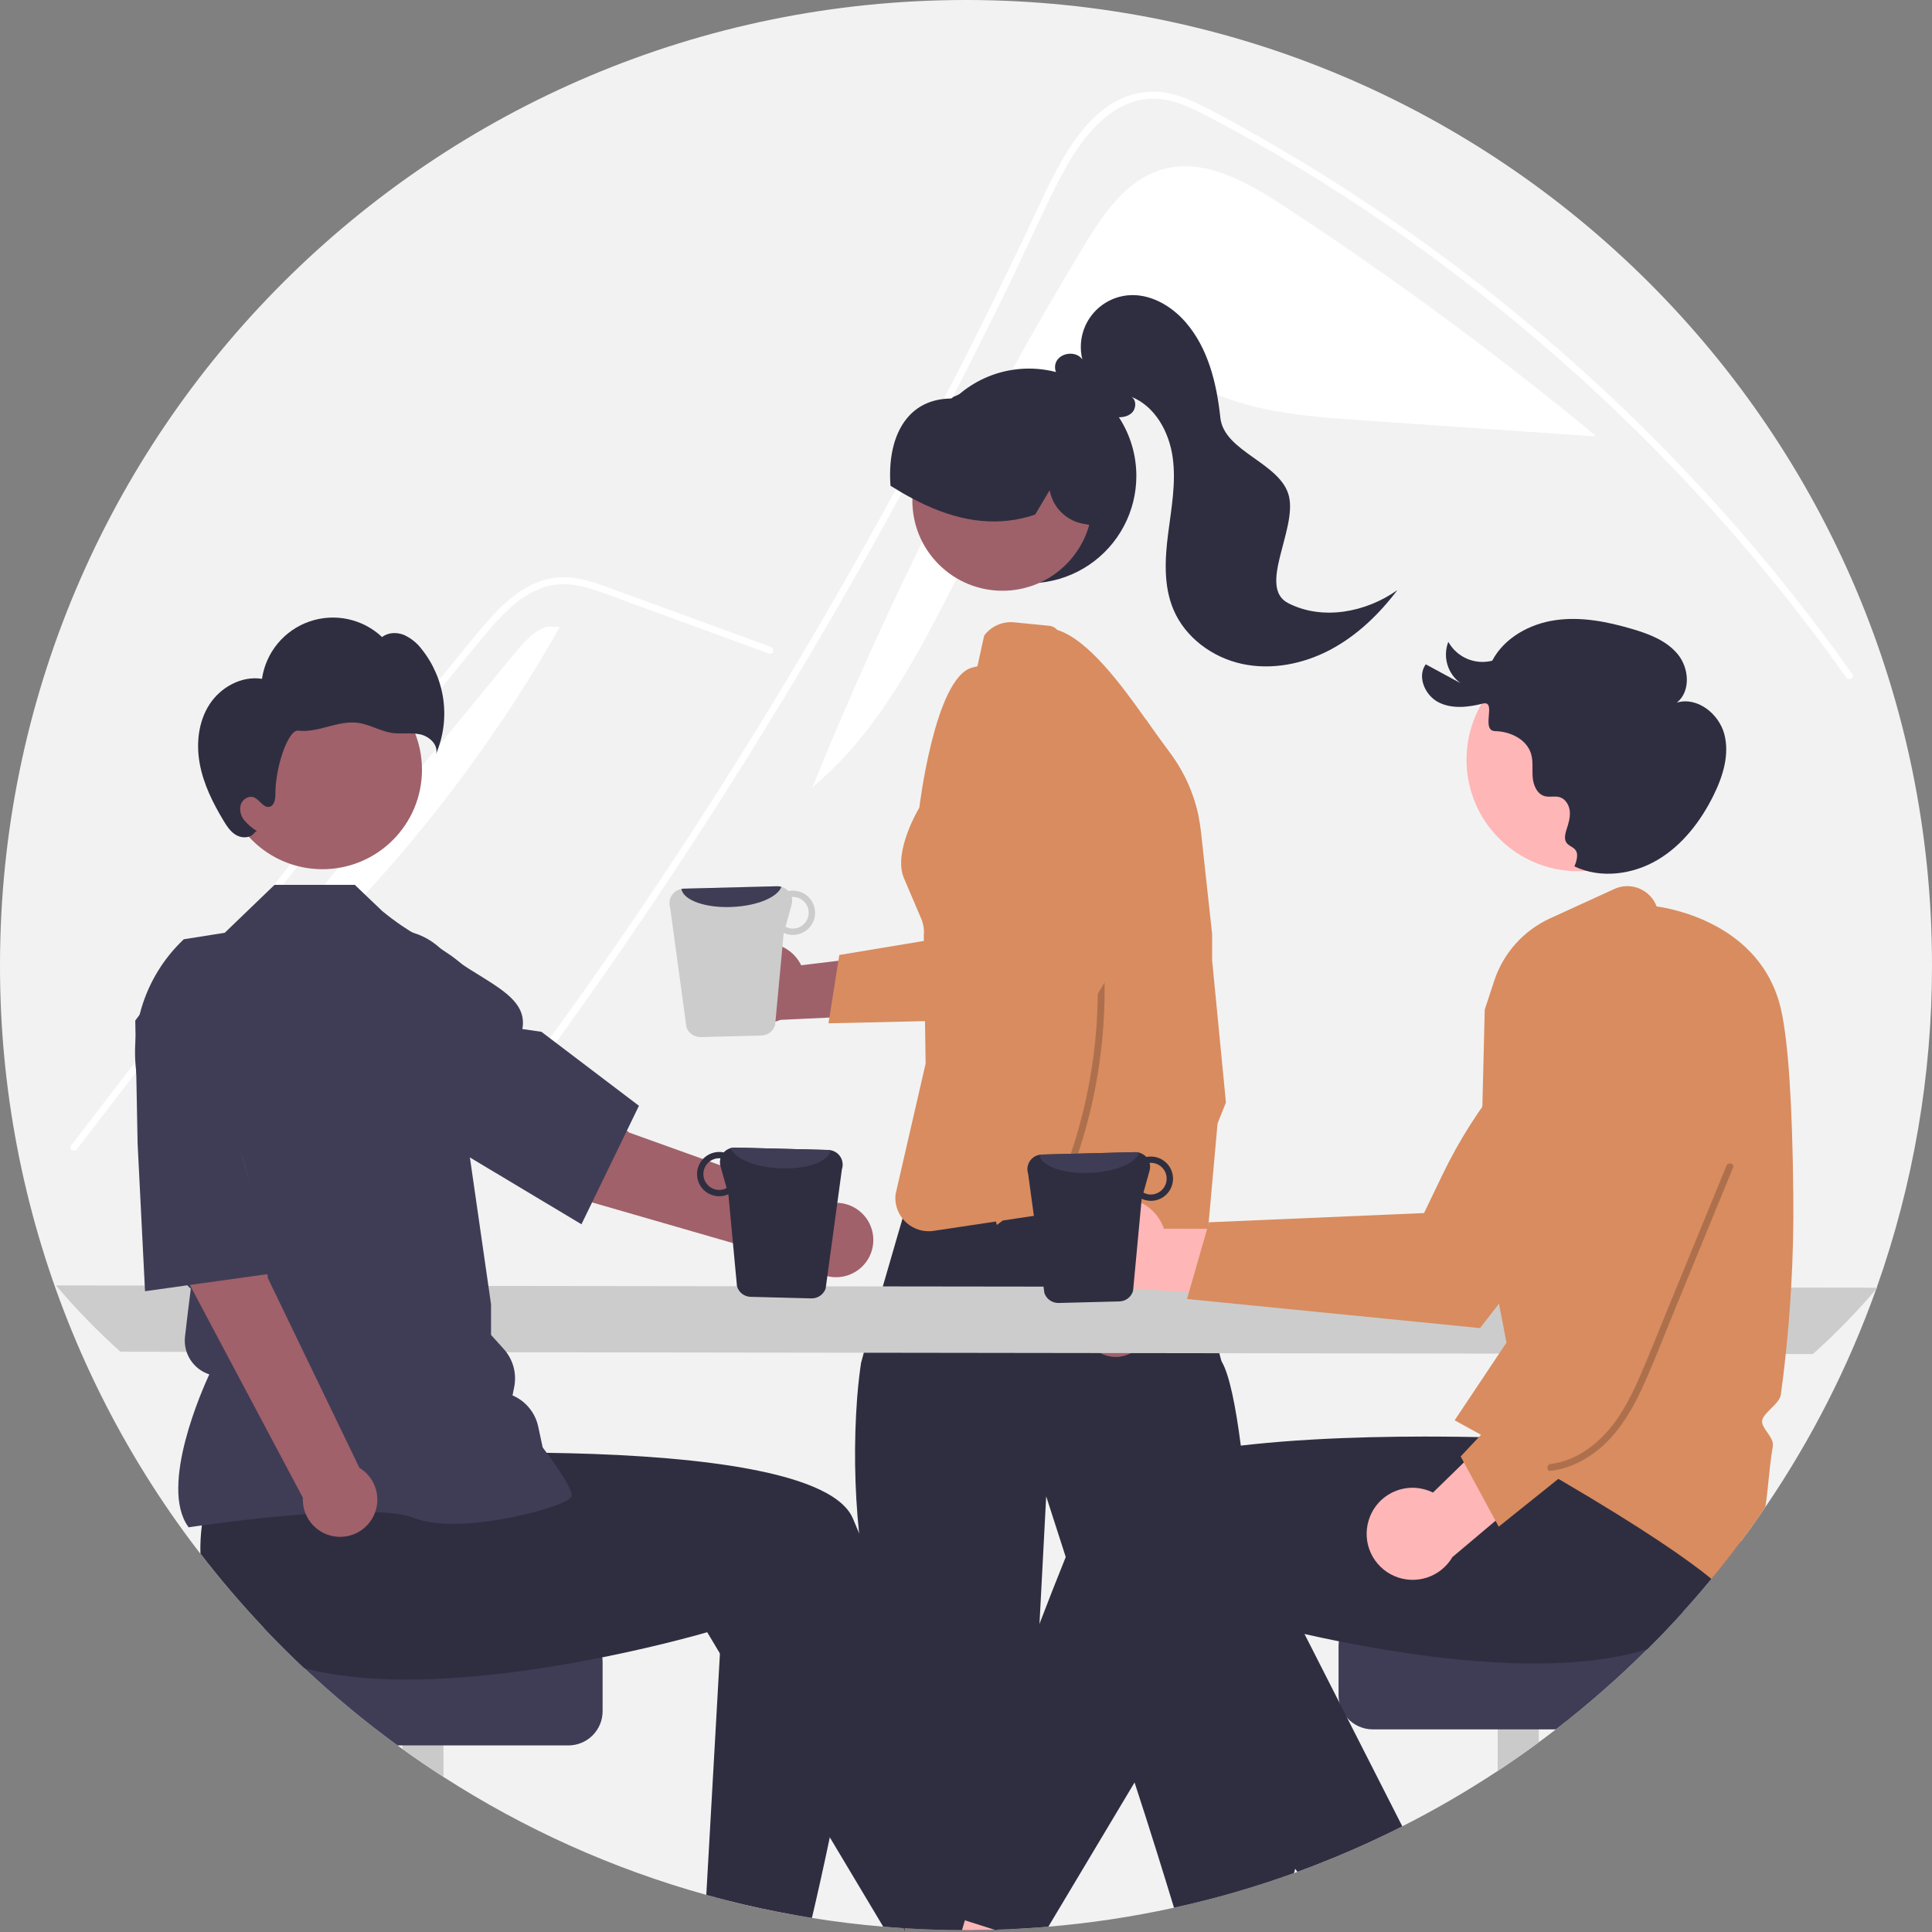 <svg width="110" height="110" viewBox="0 0 110 110" fill="none" xmlns="http://www.w3.org/2000/svg">
<rect x="0" y="0" width="110" height="110" fill="#808080" stroke="none"/>
<g clip-path="url(#clip0_3_180)">
<path d="M110 54.948C110.007 61.205 108.942 67.417 106.851 73.316C106.842 73.343 106.833 73.368 106.823 73.395V73.396C105.257 77.784 103.136 81.955 100.513 85.806C100.058 86.477 99.587 87.137 99.1 87.786C98.565 88.504 98.012 89.207 97.443 89.896C96.918 90.532 96.378 91.156 95.825 91.767C95.168 92.495 94.492 93.205 93.795 93.895C92.156 95.526 90.416 97.052 88.585 98.464C88.264 98.713 87.939 98.958 87.611 99.198C86.846 99.762 86.067 100.306 85.272 100.83C83.524 101.984 81.711 103.037 79.841 103.983C79.519 104.148 79.193 104.309 78.867 104.466C77.603 105.076 76.314 105.636 75 106.148C74.625 106.296 74.249 106.438 73.868 106.575C73.804 106.6 73.74 106.624 73.675 106.646C69.167 108.271 64.465 109.297 59.689 109.697C59.357 109.727 59.025 109.752 58.692 109.773C58.339 109.798 57.986 109.818 57.632 109.833C57.353 109.847 57.075 109.858 56.794 109.866C56.736 109.868 56.677 109.871 56.62 109.871C56.242 109.883 55.863 109.89 55.483 109.893C55.323 109.894 55.162 109.896 55 109.896C54.924 109.896 54.848 109.896 54.773 109.894C53.676 109.89 52.589 109.855 51.509 109.787C51.487 109.786 51.465 109.783 51.443 109.783C51.056 109.757 50.67 109.73 50.286 109.696C48.919 109.581 47.566 109.416 46.227 109.2C45.919 109.152 45.612 109.099 45.305 109.043C43.974 108.808 42.66 108.525 41.364 108.194C40.978 108.096 40.595 107.994 40.214 107.887C34.916 106.412 29.872 104.148 25.25 101.171C24.456 100.66 23.677 100.129 22.912 99.578C22.818 99.513 22.725 99.445 22.632 99.377C20.775 98.024 19.004 96.556 17.329 94.983C16.537 94.239 15.767 93.471 15.02 92.68C5.356 82.492 -0.021 68.984 -0 54.948C-0 24.601 24.625 0 55 0C85.375 0 110 24.601 110 54.948Z" fill="#F2F2F2"/>
<path d="M61.71 14.008C62.811 12.188 64.116 10.246 66.159 9.652C68.526 8.964 70.957 10.33 73.019 11.679C79.186 15.713 85.125 20.085 90.809 24.774L90.803 24.845C86.378 24.54 81.953 24.235 77.528 23.93C74.331 23.71 71.024 23.459 68.199 21.948C67.127 21.375 66.082 20.609 64.867 20.555C63.357 20.489 62.041 21.542 61.007 22.643C54.889 29.151 53.119 39.104 46.255 44.822C50.583 34.159 55.751 23.855 61.71 14.008Z" fill="white"/>
<path d="M24.104 69.212C24.781 68.359 25.057 68.159 25.724 67.298C31.158 60.276 36.265 53.018 41.046 45.523C44.294 40.432 47.38 35.244 50.305 29.958C51.698 27.445 53.052 24.912 54.369 22.359C55.39 20.38 56.389 18.389 57.365 16.386C57.644 15.814 57.915 15.239 58.185 14.663C58.821 13.309 59.444 11.948 60.114 10.612C60.878 9.089 61.807 7.492 63.209 6.469C63.847 5.985 64.61 5.691 65.409 5.624C66.55 5.55 67.603 6.021 68.593 6.535C75.835 10.308 82.615 15.038 88.748 20.421C94.897 25.815 100.392 31.91 105.123 38.581C105.268 38.787 105.61 38.59 105.464 38.382C104.889 37.569 104.302 36.765 103.704 35.97C98.741 29.371 93.017 23.379 86.651 18.118C83.499 15.513 80.199 13.092 76.767 10.868C75.02 9.737 73.241 8.659 71.428 7.634C70.515 7.118 69.597 6.607 68.664 6.129C67.749 5.659 66.778 5.237 65.733 5.221C62.176 5.166 60.334 9.19 59.069 11.898C58.672 12.75 58.269 13.6 57.862 14.447C56.323 17.662 54.725 20.848 53.068 24.004C52.045 25.953 51 27.891 49.933 29.817C46.61 35.815 43.079 41.691 39.339 47.447C34.384 55.07 29.469 61.805 23.825 68.933C23.67 69.131 23.947 69.412 24.104 69.212Z" fill="white"/>
<path d="M43.789 37.212L38.49 35.276L35.859 34.315C35.002 34.002 34.147 33.645 33.261 33.421C32.478 33.223 31.683 33.19 30.91 33.451C30.229 33.703 29.606 34.089 29.077 34.587C28.536 35.084 28.034 35.62 27.573 36.191C27 36.879 26.436 37.574 25.869 38.267C23.529 41.125 21.205 43.996 18.895 46.88C16.587 49.763 14.293 52.659 12.015 55.566C9.731 58.481 7.463 61.409 5.211 64.348C4.935 64.708 4.659 65.068 4.384 65.429C4.232 65.628 3.889 65.432 4.043 65.23C6.312 62.261 8.596 59.304 10.897 56.359C13.203 53.408 15.525 50.469 17.863 47.542C20.201 44.615 22.555 41.702 24.925 38.8C25.515 38.078 26.107 37.356 26.699 36.635C27.198 36.026 27.692 35.411 28.24 34.845C29.246 33.806 30.503 32.887 32.007 32.862C32.892 32.848 33.748 33.128 34.569 33.425C35.455 33.745 36.339 34.072 37.224 34.395L42.56 36.345L43.894 36.832C44.131 36.919 44.029 37.3 43.789 37.212V37.212Z" fill="white"/>
<path d="M29.276 37.232C29.798 36.597 30.362 35.933 31.142 35.676L31.87 35.704C26.325 45.493 18.836 54.047 9.863 60.84C16.334 52.971 22.805 45.101 29.276 37.232Z" fill="white"/>
<path d="M64.699 27.097C64.7 28.097 64.454 29.082 63.984 29.966C63.515 30.849 62.835 31.604 62.005 32.164C61.176 32.723 60.221 33.071 59.225 33.176C58.23 33.281 57.224 33.141 56.295 32.767C55.366 32.392 54.544 31.796 53.9 31.031C53.256 30.265 52.81 29.353 52.601 28.375C52.392 27.396 52.426 26.382 52.702 25.42C52.977 24.458 53.484 23.579 54.179 22.858C54.188 22.849 54.198 22.839 54.208 22.829C54.257 22.778 54.306 22.727 54.357 22.678C54.358 22.678 54.358 22.678 54.358 22.677C54.358 22.677 54.359 22.677 54.359 22.677C54.359 22.677 54.359 22.677 54.359 22.676C54.36 22.676 54.36 22.675 54.36 22.675C54.423 22.617 54.487 22.558 54.553 22.502C55.437 21.727 56.525 21.224 57.688 21.052C58.851 20.88 60.038 21.046 61.109 21.531C62.179 22.016 63.087 22.799 63.724 23.786C64.361 24.773 64.699 25.923 64.699 27.097V27.097Z" fill="#2F2E41"/>
<path d="M60.702 32.134C62.705 30.133 62.705 26.889 60.702 24.887C58.699 22.886 55.452 22.886 53.449 24.887C51.446 26.889 51.446 30.133 53.449 32.134C55.452 34.135 58.699 34.135 60.702 32.134Z" fill="#9E616A"/>
<path d="M60.74 23.583C59.946 22.84 58.958 22.337 57.889 22.13C56.821 21.923 55.716 22.021 54.701 22.414C54.671 22.425 54.641 22.439 54.611 22.453C54.609 22.453 54.609 22.454 54.608 22.454C54.51 22.495 54.411 22.536 54.315 22.582L54.257 22.611V22.619C54.246 22.627 54.234 22.636 54.223 22.643C54.199 22.666 54.169 22.682 54.138 22.69C53.151 22.703 52.348 23.038 51.752 23.684C50.957 24.545 50.583 25.938 50.698 27.606L50.701 27.657L50.745 27.685C51.166 27.948 51.564 28.179 51.948 28.381C52.175 28.502 52.396 28.613 52.616 28.715C52.642 28.727 52.668 28.74 52.694 28.752C54.915 29.776 56.947 29.962 58.898 29.313L58.935 29.301L59.764 27.912C59.85 28.387 60.078 28.824 60.419 29.165C60.76 29.506 61.197 29.735 61.672 29.822L62.017 29.883L62.522 29.972L62.543 29.877C63.045 27.619 62.32 25.091 60.74 23.583Z" fill="#2F2E41"/>
<path d="M73.34 34.338C71.595 33.438 73.84 30.171 73.389 28.262C72.938 26.352 69.689 25.737 69.482 23.786C69.275 21.835 68.789 19.822 67.5 18.341C66.676 17.395 65.463 16.697 64.213 16.815C63.79 16.855 63.381 16.986 63.014 17.198C62.646 17.41 62.328 17.7 62.083 18.045C61.837 18.391 61.669 18.786 61.589 19.203C61.51 19.62 61.522 20.049 61.623 20.461C61.267 19.957 60.347 20.066 60.119 20.639C59.916 21.148 60.364 21.765 60.891 21.81C61.58 22.661 62.369 23.563 63.449 23.735C63.797 23.79 64.188 23.749 64.442 23.506C64.696 23.262 64.715 22.775 64.414 22.593C65.771 23.131 66.567 24.597 66.768 26.041C66.969 27.486 66.691 28.948 66.507 30.395C66.323 31.842 66.244 33.365 66.812 34.709C67.483 36.296 69.028 37.434 70.714 37.799C72.4 38.164 74.196 37.807 75.722 37.004C77.248 36.2 78.521 34.973 79.561 33.598C77.77 34.868 75.292 35.344 73.34 34.338Z" fill="#2F2E41"/>
<path d="M53.51 55.862L49.967 80.031L69.306 78.575L63.517 54.798L53.51 55.862Z" fill="#FFB8B8"/>
<path d="M73.74 106.399C73.723 106.482 73.701 106.565 73.675 106.646C71.443 107.452 69.161 108.111 66.843 108.618C66.354 107.012 65.417 103.973 64.597 101.486C63.927 99.457 63.335 97.797 63.129 97.589C62.555 97.019 63.129 96.258 63.129 96.258L60.679 88.65L59.566 85.194L59.184 92.454L58.63 102.972L58.615 103.267C58.615 103.267 57.852 105.549 58.233 105.93C58.615 106.312 57.852 107.835 57.852 107.835L57.632 109.833C57.353 109.847 57.075 109.858 56.794 109.866L56.698 109.896L56.62 109.871C56.242 109.883 55.864 109.89 55.483 109.893C55.323 109.894 55.162 109.896 55 109.896C54.924 109.896 54.849 109.896 54.773 109.894C53.677 109.89 52.589 109.855 51.509 109.787L50.839 104.338L50.147 98.708C50.147 98.708 50.908 97.187 50.147 96.426C49.688 95.968 49.918 95.302 50.175 94.846C50.016 94.139 49.798 93.054 49.504 91.446C49.493 91.392 49.484 91.337 49.474 91.282C49.381 90.772 49.298 90.272 49.224 89.782C49.094 88.919 48.992 88.09 48.913 87.296C48.648 84.726 48.611 82.138 48.804 79.561C48.877 78.644 48.968 77.974 49.028 77.586C49.034 77.549 49.09 77.345 49.181 77.021C49.325 76.503 49.561 75.68 49.827 74.76C49.968 74.272 50.117 73.757 50.264 73.244C50.522 72.355 50.778 71.474 50.984 70.761V70.757C51.166 70.132 51.311 69.639 51.386 69.38C51.423 69.254 51.443 69.185 51.443 69.185C51.443 69.185 51.483 69.175 51.56 69.159C51.799 69.104 52.39 68.972 53.208 68.796C54.061 68.616 55.159 68.387 56.367 68.155C57.4 67.957 58.513 67.754 59.62 67.573C60.017 67.509 60.414 67.446 60.806 67.387C63.227 67.027 65.449 66.822 66.502 67.056C66.575 67.071 66.647 67.091 66.717 67.115C66.789 67.138 66.857 67.169 66.922 67.207C66.955 67.227 67.271 68.459 67.675 70.064C67.679 70.08 67.683 70.097 67.687 70.113C67.808 70.598 67.937 71.115 68.069 71.644C68.204 72.183 68.34 72.732 68.473 73.267C68.869 74.857 69.235 76.328 69.423 77.048C69.495 77.328 69.542 77.493 69.552 77.512C69.994 78.246 70.354 80.048 70.647 82.307C70.908 84.323 71.116 86.705 71.277 89.019C71.356 90.164 71.424 91.293 71.482 92.353C71.676 95.918 71.755 98.702 71.755 98.702C71.755 98.702 72.046 101.023 72.625 102.118C72.696 102.259 72.787 102.39 72.895 102.506C73.281 102.891 73.325 103.225 73.274 103.462C73.252 103.575 73.206 103.681 73.138 103.773C73.123 103.796 73.106 103.817 73.087 103.837C73.037 104.073 73.046 104.318 73.113 104.55C73.179 104.782 73.301 104.994 73.469 105.168C73.838 105.54 73.808 106.073 73.74 106.399Z" fill="#2F2E41"/>
<path d="M67.406 48.11C67.383 47.946 67.36 47.78 67.335 47.613C67.321 47.506 67.304 47.399 67.288 47.293C67.122 46.225 67.813 45.312 66.918 44.573C66.709 44.403 66.539 44.19 66.418 43.949L66.213 43.537L65.835 42.772L65.01 41.109L64.867 40.823C64.827 40.742 64.781 40.664 64.729 40.59C64.575 40.366 64.374 40.178 64.14 40.039L62.089 38.817C61.772 38.629 61.516 38.353 61.354 38.022L61.303 37.918C61.077 37.455 60.672 36.346 60.193 35.865L60.192 35.864C60.087 35.744 59.945 35.664 59.789 35.635L57.747 35.433C57.421 35.4 57.091 35.452 56.791 35.584C56.491 35.717 56.23 35.925 56.035 36.188L55.978 36.443L55.651 37.935L55.632 37.939C55.536 37.961 55.439 37.983 55.344 38.011C53.226 38.589 52.343 45.985 52.343 45.985C52.343 45.985 50.86 48.43 51.443 49.943L52.483 52.382C52.491 52.4 52.497 52.419 52.501 52.439C52.595 52.705 52.628 52.988 52.597 53.268L52.599 53.363L52.601 53.573L52.609 54.112L52.634 55.901L52.666 58.139L52.693 60.046L52.702 60.553L50.989 67.999C50.961 68.244 50.982 68.492 51.05 68.729C51.118 68.965 51.232 69.186 51.385 69.379L51.386 69.38C51.424 69.429 51.464 69.475 51.507 69.519L51.508 69.52C51.548 69.562 51.59 69.6 51.633 69.638C51.84 69.818 52.083 69.951 52.346 70.027C52.609 70.104 52.886 70.122 53.157 70.08L53.385 70.045H53.387L56.705 69.547H56.708L57.092 69.49H57.094L60.808 68.933H60.811L61.447 68.836C61.498 68.83 61.548 68.823 61.599 68.819L64.999 68.586C65.077 68.58 65.155 68.57 65.232 68.555H65.233C65.532 68.496 65.812 68.366 66.051 68.176C66.289 67.986 66.477 67.742 66.601 67.463C66.652 67.352 66.691 67.235 66.717 67.115C66.747 66.985 66.763 66.852 66.766 66.719L66.803 63.519L66.933 53.177C66.935 52.832 67.034 52.494 67.218 52.202C67.689 51.45 67.636 49.839 67.406 48.11Z" fill="#D98C5F"/>
<path d="M61.704 75.732C61.656 75.468 61.667 75.197 61.735 74.938C61.804 74.679 61.928 74.438 62.1 74.231C62.271 74.026 62.486 73.86 62.729 73.746C62.972 73.632 63.237 73.572 63.505 73.571L65.627 67.41L67.695 70.092L65.363 75.532C65.335 75.982 65.142 76.407 64.821 76.724C64.5 77.042 64.074 77.231 63.623 77.256C63.172 77.28 62.727 77.139 62.373 76.858C62.02 76.577 61.782 76.176 61.704 75.732H61.704Z" fill="#9E616A"/>
<path d="M69.799 62.768L69.322 63.969L68.656 71.397C68.449 71.449 68.251 71.532 68.069 71.644C67.674 71.888 67.374 72.258 67.216 72.695C67.058 73.131 67.053 73.608 67.201 74.048L67.397 74.635L65.94 74.187L63.545 73.453L60.722 72.586L61.2 71.037C61.311 70.681 61.333 70.303 61.266 69.937C61.198 69.57 61.042 69.226 60.811 68.933C60.754 68.86 60.692 68.791 60.627 68.725L60.806 67.387L60.911 66.593L59.62 67.573L57.093 69.49H57.092L56.757 69.745C56.757 69.745 56.739 69.677 56.705 69.547C56.641 69.298 56.521 68.82 56.367 68.155C55.603 64.838 55.041 61.478 54.682 58.093C54.604 57.331 54.536 56.551 54.481 55.758C54.425 54.943 54.383 54.115 54.361 53.282C54.173 46.505 55.216 39.399 59.572 35.766C59.783 35.767 59.992 35.801 60.193 35.865C61.957 36.407 63.892 39.053 65.229 40.947C65.545 41.395 65.828 41.8 66.067 42.124L66.645 42.911C67.436 43.987 67.983 45.221 68.248 46.528C68.305 46.805 68.349 47.085 68.38 47.369L69.013 53.179V54.676L69.799 62.768Z" fill="#D98C5F"/>
<path d="M3.186 73.185C4.321 74.528 5.549 75.791 6.86 76.963L103.218 77.094C104.53 75.921 105.757 74.659 106.892 73.315L3.186 73.185Z" fill="#CCCCCC"/>
<path d="M55.483 109.893C55.323 109.894 55.162 109.896 55 109.896C54.924 109.896 54.849 109.896 54.773 109.894C53.677 109.89 52.589 109.855 51.509 109.787L51.535 110L51.443 109.783L49.372 104.967L50.839 104.338L53.53 103.183L54.347 105.988L55.128 108.674L55.361 109.47L55.483 109.893Z" fill="#FFB6B6"/>
<path d="M45.89 104.302L45.305 109.043C43.974 108.808 42.66 108.525 41.364 108.194V104.303L45.89 104.302Z" fill="#FFB6B6"/>
<path d="M25.25 95.562V101.17C24.456 100.66 23.677 100.129 22.912 99.578V95.562H25.25Z" fill="#CACACA"/>
<path d="M34.31 94.628V97.43C34.31 97.946 34.105 98.441 33.74 98.806C33.374 99.171 32.879 99.377 32.362 99.377H22.632C20.775 98.024 19.004 96.556 17.33 94.983C16.537 94.239 15.767 93.471 15.02 92.68H32.362C32.879 92.681 33.374 92.886 33.739 93.251C34.105 93.617 34.31 94.112 34.31 94.628Z" fill="#3F3D56"/>
<path d="M57.114 109.764L56.794 109.866L56.698 109.896L56.62 109.871C56.242 109.883 55.864 109.89 55.483 109.893C55.323 109.894 55.162 109.896 55 109.896C54.924 109.896 54.849 109.896 54.773 109.894C53.677 109.89 52.589 109.855 51.509 109.787L51.535 110L51.443 109.783C51.056 109.757 50.67 109.73 50.286 109.696L47.246 104.61L40.99 94.143L40.265 92.931C40.265 92.931 37.792 93.662 34.292 94.363C31.654 94.893 28.434 95.403 25.25 95.57C24.465 95.612 23.683 95.633 22.912 95.626C20.92 95.613 19.006 95.426 17.33 94.983C16.537 94.239 15.767 93.471 15.02 92.68C13.747 91.335 12.542 89.927 11.412 88.461C11.396 87.922 11.424 87.384 11.494 86.85C11.506 86.761 11.517 86.671 11.532 86.58L11.888 80.529L14.538 80.179L18.569 79.647L22.937 79.07L23.418 82.832C23.418 82.832 26.818 82.659 31.127 82.717C38.047 82.811 47.306 83.5 48.561 86.457C48.678 86.735 48.796 87.016 48.913 87.296C51.349 93.124 53.585 99.333 55.105 103.744C55.395 104.585 55.657 105.359 55.891 106.053C56.663 108.346 57.114 109.764 57.114 109.764Z" fill="#2F2E41"/>
<path d="M49.706 89.792C49.642 90.345 49.575 90.897 49.504 91.446C48.877 96.302 48.013 100.941 47.246 104.61C46.871 106.4 46.519 107.959 46.227 109.2C45.919 109.152 45.612 109.099 45.305 109.043C43.974 108.808 42.66 108.525 41.364 108.194C40.978 108.096 40.595 107.994 40.214 107.887L40.99 94.143L41.246 89.597L49.224 89.782L49.706 89.792Z" fill="#2F2E41"/>
<path d="M62.535 68.534C62.867 68.349 63.237 68.238 63.617 68.211C63.997 68.183 64.378 68.239 64.734 68.375C65.091 68.51 65.412 68.722 65.678 68.996C65.943 69.269 66.145 69.597 66.269 69.957L75.532 69.968L72.877 73.98L64.488 73.354C63.869 73.523 63.21 73.459 62.635 73.175C62.06 72.891 61.609 72.405 61.369 71.811C61.128 71.217 61.114 70.555 61.328 69.952C61.543 69.348 61.973 68.843 62.535 68.534L62.535 68.534Z" fill="#FFB6B6"/>
<path d="M67.585 73.96L84.267 75.615L84.311 75.559C84.395 75.451 92.746 64.772 94.149 62.23C95.013 60.703 95.327 58.926 95.04 57.196L95.031 57.154L94.997 57.125C94.317 56.556 93.463 56.235 92.575 56.215C91.688 56.196 90.82 56.479 90.115 57.019C86.727 59.64 83.995 63.013 82.135 66.87L81.079 69.066L68.837 69.591L67.585 73.96Z" fill="#D98C5F"/>
<path d="M61.151 104.054L58.692 109.773C58.339 109.798 57.986 109.818 57.632 109.833C57.353 109.847 57.075 109.858 56.794 109.866L56.698 109.896L56.62 109.871C56.242 109.883 55.864 109.89 55.483 109.893C55.323 109.894 55.162 109.896 55 109.896C54.924 109.896 54.849 109.896 54.773 109.894L54.936 109.336L55.128 108.674L55.891 106.053L56.992 102.269L58.63 102.972L61.151 104.054Z" fill="#FFB6B6"/>
<path d="M78.867 104.466C77.604 105.076 76.315 105.636 75 106.148L73.714 103.988L77.858 102.17L78.867 104.466Z" fill="#FFB6B6"/>
<path d="M87.611 94.649V99.198C86.846 99.762 86.067 100.306 85.272 100.83V94.649H87.611Z" fill="#CACACA"/>
<path d="M95.825 91.767C95.168 92.495 94.492 93.205 93.795 93.895C92.156 95.526 90.416 97.052 88.585 98.464H78.16C77.883 98.464 77.61 98.405 77.358 98.29C77.106 98.176 76.881 98.01 76.698 97.802L76.697 97.798C76.48 97.553 76.328 97.256 76.258 96.936L76.257 96.934C76.227 96.797 76.212 96.657 76.212 96.516V93.714C76.213 93.198 76.418 92.703 76.783 92.338C77.148 91.973 77.644 91.767 78.16 91.767H95.825Z" fill="#3F3D56"/>
<path d="M100.121 80.829L98.991 85.666C99.101 86.367 99.138 87.078 99.101 87.786C98.565 88.504 98.012 89.207 97.443 89.896C96.918 90.532 96.379 91.156 95.825 91.767C95.168 92.495 94.492 93.205 93.795 93.895C91.982 94.465 89.845 94.697 87.611 94.713C86.84 94.719 86.057 94.698 85.272 94.656C82.088 94.489 78.868 93.979 76.231 93.449C75.533 93.311 74.877 93.17 74.273 93.033C73.13 92.776 72.174 92.535 71.482 92.353C70.702 92.149 70.258 92.017 70.258 92.017L67.291 96.981L64.597 101.486L59.689 109.697C59.357 109.727 59.025 109.752 58.692 109.773C58.339 109.798 57.986 109.818 57.632 109.833C57.353 109.847 57.075 109.858 56.794 109.866L56.698 109.896L56.62 109.871L55.361 109.47L54.936 109.336L53.409 108.85C53.409 108.85 53.75 107.777 54.347 105.988C54.566 105.331 54.82 104.577 55.105 103.744C56.133 100.735 57.558 96.692 59.184 92.455C59.666 91.196 60.166 89.92 60.679 88.65C61.1 87.607 61.528 86.568 61.962 85.544C62.716 83.767 66.358 82.809 70.647 82.307C70.865 82.282 71.085 82.257 71.305 82.234C73.491 82.004 75.81 81.885 77.978 81.83C79.064 81.803 80.112 81.793 81.087 81.791C81.401 81.791 81.707 81.792 82.005 81.794H82.006C82.81 81.798 83.549 81.81 84.2 81.823C84.326 81.825 84.449 81.829 84.569 81.832H84.571C84.652 81.833 84.731 81.836 84.81 81.837C86.232 81.874 87.105 81.918 87.105 81.918L87.444 79.266L87.513 78.731L87.578 78.222V78.22L87.586 78.156L87.639 78.155L88.58 78.137L96.487 77.983L100.805 77.898L100.121 80.829Z" fill="#2F2E41"/>
<path d="M79.841 103.983C79.519 104.148 79.194 104.309 78.867 104.466C77.604 105.076 76.315 105.636 75 106.148C74.625 106.296 74.249 106.438 73.868 106.575C73.827 106.516 73.784 106.458 73.74 106.399C71.927 103.913 69.623 100.631 67.291 96.981C66.315 95.454 65.334 93.862 64.381 92.235L71.277 89.019L72.05 88.659L74.273 93.033L76.257 96.934L76.698 97.802L79.841 103.983Z" fill="#2F2E41"/>
<path d="M89.85 49.603C93.359 49.603 96.203 46.762 96.203 43.257C96.203 39.752 93.359 36.91 89.85 36.91C86.342 36.91 83.498 39.752 83.498 43.257C83.498 46.762 86.342 49.603 89.85 49.603Z" fill="#FFB6B6"/>
<path d="M89.64 49.328C91.125 50.04 92.953 49.798 94.371 48.961C95.789 48.123 96.833 46.757 97.562 45.282C98.096 44.201 98.484 42.963 98.175 41.798C97.865 40.633 96.632 39.657 95.476 40.002C96.268 39.365 96.175 38.051 95.535 37.262C94.895 36.472 93.886 36.093 92.91 35.806C91.494 35.391 90.007 35.098 88.546 35.311C87.086 35.523 85.648 36.313 84.961 37.617C84.484 37.74 83.98 37.702 83.528 37.507C83.075 37.313 82.7 36.974 82.46 36.544C82.301 36.958 82.283 37.412 82.408 37.837C82.534 38.262 82.796 38.634 83.154 38.895L81.176 37.823C80.672 38.521 81.13 39.586 81.895 39.981C82.661 40.377 83.586 40.272 84.421 40.06C85.257 39.849 84.271 41.611 85.132 41.628C85.994 41.645 86.926 42.096 87.173 42.92C87.302 43.353 87.227 43.816 87.265 44.266C87.303 44.715 87.518 45.214 87.954 45.331C88.23 45.404 88.531 45.306 88.804 45.389C89.142 45.49 89.349 45.852 89.379 46.204C89.408 46.556 89.298 46.903 89.189 47.239C88.758 48.566 90.141 47.822 89.71 49.15L89.64 49.328Z" fill="#2F2E41"/>
<path d="M102.104 68.074C102.052 62.832 101.814 59.26 101.399 57.455C100.283 52.602 95.129 51.718 94.322 51.608C94.236 51.379 94.104 51.17 93.933 50.995C93.763 50.819 93.559 50.681 93.333 50.588C93.107 50.495 92.864 50.449 92.619 50.453C92.375 50.458 92.134 50.513 91.911 50.615L88.249 52.291C87.507 52.632 86.842 53.121 86.296 53.73C85.751 54.338 85.337 55.052 85.079 55.828L84.535 57.485L84.262 68.609L85.164 73.288L85.165 73.291L85.773 76.443L85.355 77.069L82.968 80.645L82.927 80.708L82.926 80.709L82.821 80.865C82.966 80.944 83.11 81.022 83.251 81.101C83.617 81.302 83.974 81.499 84.321 81.692C84.405 81.739 84.487 81.785 84.569 81.832H84.571C84.623 81.861 84.675 81.889 84.726 81.918C86.03 82.646 87.217 83.321 88.286 83.942C88.435 84.028 88.583 84.115 88.728 84.199C93.666 87.085 96.169 88.852 97.443 89.896C98.012 89.207 98.565 88.504 99.101 87.786C99.587 87.137 100.057 86.477 100.513 85.806C100.593 85.281 100.646 84.757 100.698 84.242C100.761 83.624 100.826 82.983 100.936 82.353C100.984 82.073 100.799 81.808 100.62 81.552C100.454 81.314 100.297 81.089 100.33 80.878C100.364 80.66 100.604 80.422 100.838 80.191C101.093 79.938 101.357 79.677 101.395 79.401C101.499 78.634 101.592 77.864 101.673 77.091C101.806 75.835 101.909 74.574 101.98 73.309C102.081 71.563 102.122 69.818 102.104 68.074Z" fill="#D98C5F"/>
<path d="M77.923 86.576C78.03 86.211 78.217 85.874 78.469 85.588C78.721 85.303 79.033 85.076 79.382 84.924C79.732 84.772 80.11 84.699 80.491 84.709C80.872 84.719 81.246 84.812 81.587 84.982L88.213 78.515L89.125 83.236L82.694 88.654C82.37 89.207 81.854 89.623 81.244 89.821C80.634 90.02 79.973 89.988 79.385 89.732C78.796 89.476 78.323 89.013 78.053 88.432C77.784 87.85 77.737 87.19 77.923 86.576L77.923 86.576Z" fill="#FFB6B6"/>
<path d="M85.33 86.922L98.408 76.443L98.4 76.372C98.385 76.236 96.872 62.769 96.094 59.972C95.641 58.278 94.622 56.789 93.205 55.753L93.168 55.729L93.125 55.733C92.24 55.801 91.405 56.169 90.757 56.775C90.109 57.382 89.688 58.191 89.562 59.069C88.978 63.31 89.388 67.63 90.76 71.686L91.544 73.992L83.165 82.925L85.33 86.922Z" fill="#D98C5F"/>
<path d="M18.357 49.489C21.488 49.489 24.025 46.954 24.025 43.827C24.025 40.699 21.488 38.163 18.357 38.163C15.226 38.163 12.689 40.699 12.689 43.827C12.689 46.954 15.226 49.489 18.357 49.489Z" fill="#A0616A"/>
<path d="M10.742 86.959L10.71 86.916C9.059 84.606 11.543 79.056 11.917 78.252C11.473 78.108 11.091 77.814 10.839 77.421C10.587 77.027 10.479 76.559 10.534 76.095L10.695 74.724L10.863 73.379L9.658 72.174L9.654 72.144L8.96 66.078L7.951 62.05C7.571 60.526 7.604 58.93 8.045 57.423C8.487 55.917 9.322 54.555 10.464 53.478L12.796 53.108L15.63 50.38H20.201L21.768 51.876C24.849 54.398 25.58 53.303 29.054 58.052L26.567 64.599L27.957 74.256L27.958 76.004L28.682 76.808C28.943 77.097 29.133 77.444 29.236 77.82C29.339 78.195 29.353 78.59 29.276 78.972L29.181 79.448C29.549 79.605 29.874 79.849 30.128 80.158C30.383 80.467 30.559 80.832 30.643 81.223L30.898 82.409C31.115 82.696 32.552 84.609 32.552 85.132C32.552 85.211 32.494 85.287 32.369 85.371C31.39 86.033 25.98 87.383 23.586 86.426C21.035 85.407 10.896 86.935 10.794 86.951L10.742 86.959Z" fill="#3F3D56"/>
<path d="M7.862 63.987L12.575 63.066C14.318 65.666 15.254 72.777 15.254 72.777L20.464 83.573C20.785 83.768 21.048 84.043 21.227 84.372C21.406 84.701 21.494 85.072 21.483 85.446C21.472 85.82 21.362 86.185 21.164 86.503C20.966 86.821 20.687 87.081 20.356 87.256C20.025 87.431 19.653 87.515 19.279 87.5C18.904 87.485 18.54 87.371 18.224 87.17C17.908 86.969 17.651 86.688 17.479 86.355C17.307 86.023 17.227 85.65 17.246 85.276L10.45 72.485L7.862 63.987Z" fill="#A0616A"/>
<path d="M7.835 65.105L7.701 58.106L9.919 55.142C10.357 54.561 10.948 54.115 11.626 53.852C12.305 53.59 13.043 53.523 13.758 53.658C14.725 53.847 15.584 54.396 16.162 55.194C16.74 55.993 16.992 56.98 16.869 57.957C16.493 60.921 15.638 64.629 13.704 65.468L13.685 65.477L15.689 72.479L8.257 73.516L7.835 65.105Z" fill="#3F3D56"/>
<path d="M35.827 64.486C35.827 64.486 30.171 60.069 27.103 59.435L24.388 63.392L31.731 67.888L46.027 72.018C46.278 72.296 46.597 72.502 46.953 72.617C47.309 72.731 47.69 72.75 48.055 72.67C48.421 72.59 48.759 72.415 49.035 72.163C49.311 71.911 49.515 71.59 49.627 71.233C49.738 70.877 49.754 70.497 49.671 70.132C49.588 69.768 49.411 69.431 49.156 69.158C48.901 68.884 48.578 68.683 48.22 68.574C47.862 68.465 47.482 68.453 47.118 68.538L35.827 64.486Z" fill="#A0616A"/>
<path d="M25.876 65.374L19.982 61.59L18.751 58.099C18.512 57.413 18.469 56.674 18.629 55.965C18.788 55.256 19.143 54.606 19.653 54.087C20.349 53.39 21.284 52.982 22.269 52.947C23.254 52.912 24.216 53.252 24.96 53.898C27.215 55.859 30.121 56.517 29.742 58.589L30.828 58.747L36.379 62.959L33.106 69.705L25.876 65.374Z" fill="#3F3D56"/>
<path d="M11.928 40.105C12.564 39.122 13.758 38.466 14.916 38.65C15.024 37.912 15.332 37.218 15.808 36.642C16.284 36.067 16.908 35.633 17.613 35.388C18.319 35.143 19.078 35.095 19.808 35.251C20.538 35.407 21.212 35.76 21.755 36.272C22.096 36.001 22.591 35.987 22.996 36.148C23.395 36.329 23.741 36.607 24.005 36.956C24.669 37.784 25.096 38.777 25.241 39.828C25.386 40.879 25.242 41.95 24.826 42.926C24.968 42.412 24.452 41.928 23.931 41.813C23.41 41.698 22.864 41.807 22.336 41.732C21.659 41.636 21.05 41.243 20.372 41.155C19.802 41.081 19.229 41.227 18.673 41.373C18.118 41.519 17.546 41.668 16.975 41.601C16.405 41.533 15.669 43.694 15.679 45.216C15.681 45.504 15.622 45.874 15.34 45.936C14.992 46.011 14.791 45.532 14.46 45.401C14.165 45.285 13.812 45.501 13.71 45.8C13.668 45.953 13.664 46.114 13.697 46.269C13.73 46.425 13.8 46.57 13.9 46.693C14.104 46.936 14.345 47.145 14.615 47.312L14.479 47.425C14.252 47.724 13.782 47.737 13.456 47.552C13.129 47.367 12.915 47.038 12.721 46.716C12.117 45.712 11.587 44.643 11.374 43.491C11.161 42.339 11.291 41.089 11.928 40.105Z" fill="#2F2E41"/>
<path opacity="0.2" d="M61.706 49.622C62.282 52.015 62.547 54.472 62.496 56.933C62.447 59.394 62.087 61.839 61.424 64.209C61.05 65.548 60.578 66.858 60.012 68.127C59.91 68.356 60.248 68.555 60.35 68.325C61.372 66.037 62.094 63.627 62.5 61.155C62.907 58.682 62.998 56.167 62.771 53.672C62.643 52.272 62.413 50.884 62.084 49.518C62.025 49.273 61.647 49.377 61.706 49.622H61.706Z" fill="black"/>
<path opacity="0.2" d="M98.298 66.368L95.022 74.358C94.495 75.644 93.983 76.938 93.434 78.215C92.94 79.365 92.377 80.519 91.545 81.467C90.706 82.424 89.577 83.201 88.287 83.352C88.039 83.382 88.037 83.773 88.287 83.744C89.465 83.605 90.521 83.02 91.374 82.211C92.296 81.336 92.946 80.221 93.477 79.077C94.068 77.802 94.571 76.483 95.104 75.183L96.779 71.098L98.676 66.472C98.772 66.239 98.393 66.138 98.298 66.368Z" fill="black"/>
<path d="M59.463 73.621C59.52 73.788 59.629 73.933 59.775 74.034C59.92 74.136 60.093 74.189 60.27 74.186L63.731 74.097C63.91 74.093 64.082 74.032 64.223 73.923C64.364 73.813 64.466 73.661 64.513 73.489L65.002 68.257C65.176 68.336 65.365 68.374 65.556 68.371C65.722 68.367 65.885 68.33 66.037 68.263C66.188 68.195 66.325 68.099 66.439 67.979C66.553 67.859 66.643 67.718 66.702 67.563C66.762 67.409 66.79 67.244 66.786 67.078C66.782 66.913 66.745 66.75 66.678 66.598C66.611 66.447 66.514 66.311 66.394 66.196C66.274 66.082 66.133 65.993 65.978 65.933C65.823 65.874 65.659 65.845 65.493 65.85C65.417 65.849 65.341 65.857 65.266 65.873C65.185 65.785 65.086 65.716 64.977 65.668C64.867 65.621 64.749 65.597 64.629 65.599L59.306 65.736C59.261 65.738 59.217 65.743 59.174 65.752C59.057 65.774 58.947 65.82 58.849 65.888C58.752 65.957 58.671 66.045 58.61 66.147C58.55 66.249 58.512 66.363 58.5 66.481C58.487 66.599 58.5 66.718 58.538 66.831L59.463 73.621ZM65.103 67.902L65.451 66.655C65.491 66.511 65.492 66.359 65.454 66.215C65.471 66.215 65.486 66.207 65.503 66.206C65.742 66.201 65.973 66.291 66.146 66.457C66.318 66.622 66.418 66.848 66.424 67.087C66.43 67.326 66.34 67.557 66.175 67.73C66.011 67.903 65.784 68.004 65.545 68.01C65.391 68.015 65.238 67.977 65.103 67.902Z" fill="#2F2E41"/>
<path d="M59.174 65.752C59.288 66.4 60.563 66.856 62.096 66.776C63.506 66.712 64.659 66.217 64.87 65.631C64.792 65.608 64.711 65.597 64.629 65.599L59.306 65.736C59.261 65.738 59.217 65.743 59.174 65.752Z" fill="#3F3D56"/>
<path d="M47.935 66.57C47.973 66.457 47.986 66.338 47.973 66.22C47.96 66.102 47.923 65.988 47.862 65.886C47.802 65.784 47.721 65.696 47.623 65.627C47.526 65.559 47.415 65.513 47.298 65.491C47.255 65.482 47.211 65.477 47.167 65.475L41.843 65.338C41.724 65.336 41.606 65.36 41.496 65.407C41.386 65.455 41.288 65.524 41.207 65.612C41.132 65.596 41.056 65.588 40.98 65.588C40.645 65.58 40.321 65.705 40.078 65.935C39.836 66.166 39.695 66.483 39.686 66.817C39.678 67.152 39.803 67.476 40.034 67.718C40.264 67.96 40.582 68.101 40.916 68.11C41.107 68.113 41.296 68.075 41.47 67.996L41.96 73.228C42.007 73.4 42.109 73.552 42.249 73.662C42.39 73.771 42.563 73.832 42.741 73.836L46.202 73.925C46.379 73.928 46.553 73.875 46.698 73.773C46.843 73.672 46.952 73.527 47.01 73.36L47.935 66.57ZM40.928 67.749C40.689 67.743 40.462 67.642 40.297 67.469C40.132 67.296 40.043 67.065 40.049 66.826C40.054 66.587 40.154 66.361 40.327 66.195C40.5 66.03 40.731 65.94 40.97 65.945C40.987 65.945 41.002 65.953 41.019 65.954C40.981 66.098 40.982 66.25 41.021 66.394L41.37 67.641C41.235 67.716 41.082 67.754 40.928 67.749Z" fill="#2F2E41"/>
<path d="M47.298 65.491C47.185 66.139 45.91 66.595 44.377 66.515C42.967 66.451 41.814 65.956 41.602 65.37C41.681 65.347 41.762 65.336 41.843 65.338L47.167 65.475C47.211 65.477 47.255 65.482 47.298 65.491Z" fill="#3F3D56"/>
<path d="M42.253 54.126C42.52 53.931 42.826 53.797 43.15 53.733C43.474 53.67 43.808 53.678 44.129 53.757C44.45 53.837 44.749 53.985 45.006 54.193C45.263 54.4 45.471 54.661 45.616 54.958L53.587 53.994L51.725 57.724L44.441 58.067C43.926 58.278 43.352 58.292 42.828 58.108C42.303 57.923 41.864 57.553 41.595 57.068C41.325 56.582 41.243 56.014 41.364 55.472C41.486 54.929 41.802 54.45 42.253 54.126L42.253 54.126Z" fill="#9E616A"/>
<path d="M68.248 46.528C68.013 46.989 67.727 47.525 67.406 48.11C66.277 50.171 64.726 52.831 63.532 54.855C62.512 56.582 61.75 57.848 61.729 57.883L61.697 57.935L54.682 58.093L53.178 58.127L52.665 58.139L47.169 58.263L47.222 57.937L47.735 54.702L47.787 54.372L52.601 53.573L54.361 53.282L58.265 52.635L58.943 50.636C60.137 47.121 62.133 43.932 64.772 41.321C64.849 41.246 64.927 41.176 65.01 41.109C65.082 41.052 65.155 40.997 65.229 40.947C65.545 41.395 65.828 41.8 66.067 42.124L66.645 42.911C67.436 43.987 67.983 45.221 68.248 46.528Z" fill="#D98C5F"/>
<path d="M39.083 58.481C39.14 58.648 39.249 58.793 39.395 58.895C39.54 58.996 39.713 59.049 39.89 59.046L43.351 58.957C43.53 58.953 43.702 58.892 43.843 58.783C43.984 58.673 44.086 58.521 44.133 58.349L44.622 53.117C44.796 53.196 44.985 53.234 45.176 53.231C45.511 53.222 45.828 53.081 46.059 52.839C46.29 52.597 46.415 52.273 46.406 51.938C46.398 51.604 46.257 51.287 46.014 51.056C45.772 50.826 45.447 50.701 45.113 50.709C45.036 50.709 44.961 50.717 44.886 50.733C44.805 50.645 44.706 50.576 44.597 50.528C44.487 50.481 44.369 50.457 44.249 50.459L38.925 50.596C38.881 50.597 38.837 50.603 38.794 50.612C38.677 50.634 38.567 50.68 38.469 50.748C38.372 50.817 38.291 50.905 38.23 51.007C38.17 51.109 38.132 51.223 38.12 51.341C38.107 51.459 38.12 51.578 38.157 51.691L39.083 58.481ZM44.723 52.762L45.071 51.515C45.111 51.371 45.112 51.219 45.074 51.075C45.091 51.074 45.106 51.066 45.123 51.066C45.362 51.062 45.593 51.151 45.766 51.316C45.938 51.482 46.038 51.708 46.044 51.947C46.05 52.186 45.96 52.417 45.795 52.59C45.631 52.763 45.404 52.864 45.165 52.87C45.011 52.875 44.858 52.837 44.723 52.762Z" fill="#CCCCCC"/>
<path d="M38.794 50.612C38.908 51.26 40.183 51.716 41.716 51.636C43.126 51.572 44.279 51.077 44.49 50.491C44.412 50.468 44.331 50.457 44.249 50.459L38.925 50.596C38.881 50.597 38.837 50.603 38.794 50.612Z" fill="#3F3D56"/>
</g>
<defs>
<clipPath id="clip0_3_180">
<rect width="110" height="110" fill="white"/>
</clipPath>
</defs>
</svg>
